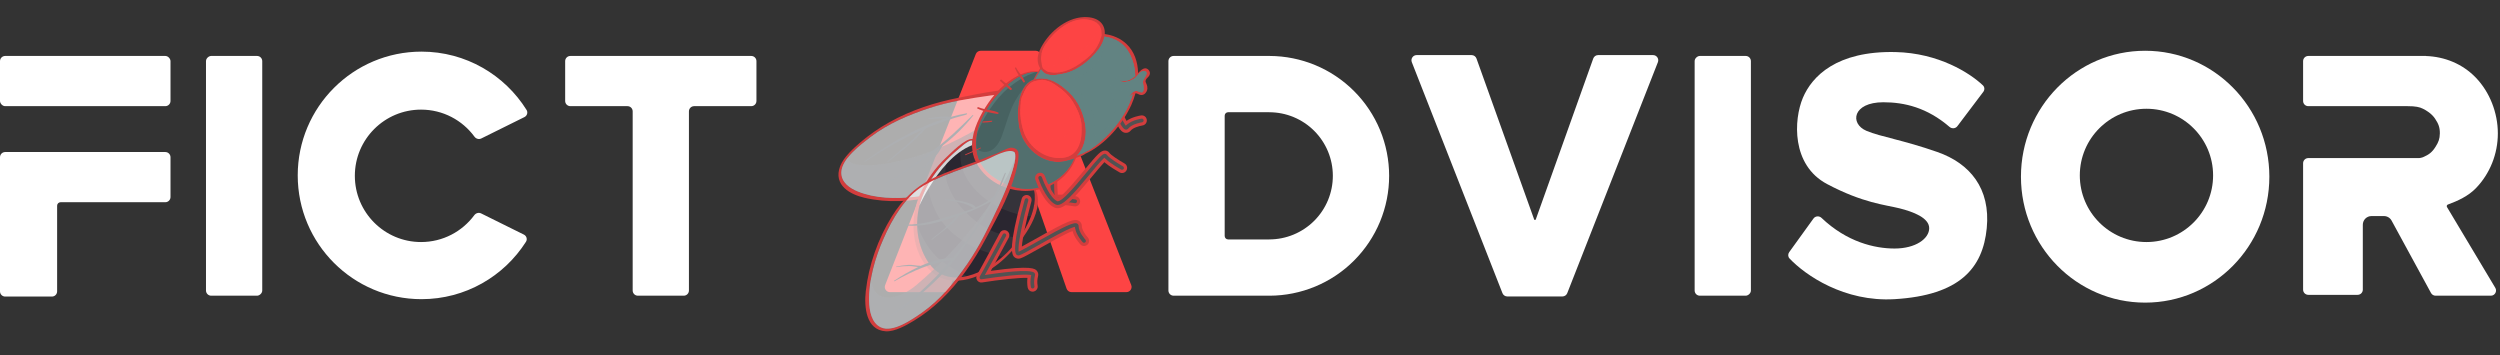 <svg width="197" height="28" viewBox="0 0 197 28" fill="none" xmlns="http://www.w3.org/2000/svg">
    <rect x="0" y="0" width="197" height="28" fill="#333333" stroke="none"/>
    <g clip-path="url(#clip0_10080_746)">
        <path d="M77.274 4C77.106 4 76.955 4.103 76.893 4.26L69.751 22.462C69.645 22.73 69.843 23.02 70.131 23.02H74.458C74.632 23.02 74.787 22.91 74.844 22.745L79.381 9.701C79.403 9.639 79.489 9.639 79.51 9.701L84.047 22.745C84.105 22.91 84.26 23.02 84.434 23.02H88.76C89.049 23.02 89.246 22.73 89.141 22.462L81.998 4.26C81.937 4.103 81.786 4 81.618 4H77.274Z" fill="#FD4444"/>
        <rect y="4.409" width="13.436" height="3.956" rx="0.409" fill="white"/>
        <path d="M123.118 23.361C123.287 23.361 123.438 23.258 123.499 23.102L130.642 4.9C130.747 4.631 130.55 4.341 130.261 4.341H125.932C125.759 4.341 125.605 4.45 125.547 4.613L121.02 17.29C120.998 17.351 120.913 17.351 120.891 17.29L116.347 4.612C116.288 4.449 116.134 4.341 115.962 4.341H111.632C111.344 4.341 111.146 4.631 111.251 4.9L118.394 23.102C118.456 23.258 118.607 23.361 118.775 23.361H123.118Z" fill="white"/>
        <rect x="16.232" y="23.301" width="18.892" height="4.433" rx="0.409" transform="rotate(-90 16.232 23.301)" fill="white"/>
        <rect x="133.538" y="23.301" width="18.892" height="4.433" rx="0.409" transform="rotate(-90 133.538 23.301)" fill="white"/>
        <path d="M156.285 7.236L154.24 9.944C154.093 10.138 153.81 10.161 153.625 10.002C151.859 8.48 150.073 8.058 148.406 8.058C145.981 8.058 145.743 9.743 147.076 10.309C148.202 10.786 149.941 11.025 152.669 11.98C155.226 12.875 156.863 14.844 156.556 17.981C156.249 21.119 154.442 23.267 149.293 23.574C145.334 23.81 142.262 21.688 141.014 20.367C140.885 20.231 140.879 20.023 140.988 19.871L142.901 17.221C143.05 17.014 143.352 16.994 143.537 17.171C145.528 19.067 147.715 19.584 149.293 19.584C150.964 19.584 152.021 18.8 152.021 17.981C152.021 17.163 150.759 16.686 149.668 16.413C148.577 16.14 146.803 16.003 143.973 14.503C141.143 13.003 141.347 9.422 142.063 7.717C142.78 6.012 144.723 4 149.361 4.102C152.771 4.178 155.233 5.757 156.253 6.726C156.395 6.861 156.403 7.08 156.285 7.236Z" fill="white"/>
        <path d="M44.944 4.409C44.718 4.409 44.535 4.592 44.535 4.818V7.956C44.535 8.182 44.718 8.365 44.944 8.365H49.446C49.672 8.365 49.855 8.548 49.855 8.774V22.892C49.855 23.118 50.038 23.301 50.264 23.301H53.879C54.105 23.301 54.288 23.118 54.288 22.892V8.774C54.288 8.548 54.471 8.365 54.697 8.365H59.199C59.425 8.365 59.608 8.182 59.608 7.956V4.818C59.608 4.592 59.425 4.409 59.199 4.409H44.944Z" fill="white"/>
        <path d="M0.409 11.98C0.183 11.98 0 12.163 0 12.389V22.96C0 23.186 0.183 23.369 0.409 23.369H4.092C4.318 23.369 4.501 23.186 4.501 22.96V16.208C4.501 16.057 4.623 15.935 4.774 15.935H13.027C13.252 15.935 13.436 15.752 13.436 15.526V12.389C13.436 12.163 13.252 11.98 13.027 11.98H0.409Z" fill="white"/>
        <path d="M37.375 16.957C37.5 16.789 37.725 16.724 37.913 16.817L41.282 18.486C41.493 18.591 41.573 18.853 41.447 19.052C39.716 21.77 36.675 23.574 33.214 23.574C27.827 23.574 23.461 19.207 23.461 13.821C23.461 8.435 27.827 4.068 33.214 4.068C36.706 4.068 39.77 5.904 41.493 8.663C41.617 8.862 41.536 9.122 41.326 9.226L37.926 10.911C37.738 11.004 37.512 10.939 37.388 10.77C36.438 9.477 34.907 8.638 33.18 8.638C30.298 8.638 27.962 10.974 27.962 13.855C27.962 16.737 30.298 19.073 33.18 19.073C34.899 19.073 36.425 18.24 37.375 16.957Z" fill="white"/>
        <path fill-rule="evenodd" clip-rule="evenodd" d="M92.072 22.892C92.072 23.118 92.255 23.301 92.481 23.301H100.018C100.029 23.301 100.04 23.301 100.052 23.301C101.281 23.297 102.497 23.052 103.633 22.582C104.779 22.107 105.82 21.412 106.697 20.534C107.574 19.657 108.27 18.616 108.745 17.47C109.219 16.324 109.464 15.096 109.464 13.855C109.464 12.615 109.219 11.386 108.745 10.24C108.27 9.094 107.574 8.053 106.697 7.176C105.82 6.299 104.779 5.603 103.633 5.128C102.497 4.658 101.281 4.414 100.052 4.409C100.04 4.409 100.029 4.409 100.018 4.409H92.481C92.255 4.409 92.072 4.592 92.072 4.818V22.892ZM100.018 8.842H96.778C96.627 8.842 96.505 8.964 96.505 9.115V18.595C96.505 18.746 96.627 18.868 96.778 18.868H100.018V18.866C100.676 18.866 101.327 18.736 101.935 18.484C102.543 18.232 103.095 17.863 103.561 17.398C104.026 16.933 104.395 16.38 104.647 15.773C104.899 15.165 105.028 14.513 105.028 13.855C105.028 13.197 104.899 12.546 104.647 11.938C104.395 11.33 104.026 10.777 103.561 10.312C103.095 9.847 102.543 9.478 101.935 9.226C101.327 8.974 100.676 8.845 100.018 8.845V8.842Z" fill="white"/>
        <path fill-rule="evenodd" clip-rule="evenodd" d="M169.038 23.847C174.443 23.847 178.825 19.404 178.825 13.923C178.825 8.443 174.443 4 169.038 4C163.633 4 159.251 8.443 159.251 13.923C159.251 19.404 163.633 23.847 169.038 23.847ZM169.14 19.073C172.041 19.073 174.392 16.721 174.392 13.821C174.392 10.921 172.041 8.57 169.14 8.57C166.24 8.57 163.889 10.921 163.889 13.821C163.889 16.721 166.24 19.073 169.14 19.073Z" fill="white"/>
        <path d="M181.484 4.818C181.484 4.592 181.668 4.409 181.894 4.409H191.169V4.414C192.646 4.468 194.041 5.028 195.091 6.114C196.197 7.259 196.83 8.894 196.83 10.513C196.83 12.132 196.208 13.685 195.102 14.829C194.501 15.451 193.686 15.826 192.894 16.117C192.813 16.147 192.779 16.243 192.823 16.317L196.63 22.682C196.793 22.954 196.596 23.301 196.279 23.301H191.924C191.774 23.301 191.636 23.219 191.564 23.088L188.456 17.382C188.336 17.163 188.107 17.026 187.857 17.026H186.872C186.496 17.026 186.19 17.332 186.19 17.709V22.824C186.19 23.05 186.007 23.233 185.781 23.233H181.894C181.668 23.233 181.484 23.05 181.484 22.824V12.866C181.484 12.64 181.666 12.457 181.892 12.457C183.654 12.457 190.534 12.457 190.623 12.457C190.726 12.457 190.93 12.389 190.93 12.389C191.408 12.184 191.651 11.994 191.919 11.57C192.151 11.206 192.255 10.945 192.26 10.513C192.266 10.04 192.148 9.748 191.885 9.354C191.617 8.952 191.203 8.706 190.93 8.569C190.657 8.433 190.351 8.365 189.703 8.365C189.145 8.365 183.468 8.365 181.89 8.365C181.664 8.365 181.484 8.182 181.484 7.956V4.818Z" fill="white"/>
        <g clip-path="url(#clip1_10080_746)">
            <path d="M66.203 13.097C66.472 12.38 67.279 11.66 67.829 11.19C68.52 10.605 69.265 10.089 70.053 9.649C71.806 8.662 73.694 8.067 75.543 7.702C77.442 7.327 79.564 6.842 81.403 7.113C81.707 7.159 81.982 7.235 82.159 7.351C82.185 7.384 82.207 7.42 82.225 7.458C82.305 7.618 82.26 7.838 82.163 8.05C82.163 8.052 82.163 8.052 82.159 8.053C81.983 8.309 81.708 8.57 81.569 8.71C81.483 8.799 81.396 8.891 81.309 8.98C81.224 9.089 81.147 9.186 81.084 9.255C80.717 9.661 80.352 10.073 79.997 10.492C79.287 11.334 78.589 12.195 77.834 12.99C76.641 14.245 75.326 15.004 73.789 15.416C71.898 15.925 69.894 15.998 68.121 15.585C67.032 15.331 65.631 14.617 66.203 13.097ZM67.59 15.091C68.919 15.636 70.578 15.691 72.085 15.513C73.628 15.329 75.469 14.905 76.822 13.747C77.733 12.967 78.521 12.02 79.31 11.08C79.717 10.577 80.139 10.08 80.57 9.606C80.917 9.225 82.151 8.146 82.004 7.602C81.775 7.343 81.025 7.342 80.68 7.335C79.796 7.318 78.904 7.405 78.003 7.533C76.421 7.759 74.802 8.007 73.23 8.521C71.657 9.035 70.01 9.718 68.594 10.798C67.843 11.373 66.326 12.508 66.296 13.575C66.274 14.39 66.994 14.845 67.591 15.09L67.59 15.091Z" fill="#D33D3D"/>
            <path opacity="0.6" d="M66.297 13.573C66.328 12.506 67.844 11.371 68.596 10.796C70.012 9.716 71.651 9.039 73.232 8.518C74.812 7.998 76.423 7.756 78.005 7.531C78.905 7.403 79.798 7.315 80.683 7.332C81.026 7.339 81.775 7.34 82.006 7.6C82.153 8.144 80.919 9.223 80.572 9.604C80.141 10.077 79.719 10.574 79.312 11.077C78.523 12.018 77.734 12.966 76.824 13.744C75.471 14.903 73.631 15.33 72.087 15.511C70.58 15.689 68.923 15.635 67.592 15.088C66.995 14.845 66.275 14.39 66.297 13.573Z" fill="white"/>
            <g style="mix-blend-mode:multiply" opacity="0.6">
                <path d="M67.591 15.09C66.994 14.845 66.274 14.39 66.297 13.573C66.307 13.189 66.515 12.794 66.807 12.42C66.809 12.429 66.807 12.439 66.81 12.448C66.891 12.838 67.334 12.949 67.674 12.988C68.844 13.12 70.107 12.867 71.245 12.59C73.614 12.013 75.898 10.859 77.975 9.588C79.035 8.939 80.096 8.277 81.132 7.591C81.236 7.521 81.339 7.45 81.443 7.38C81.68 7.416 81.9 7.479 82.006 7.6C82.153 8.143 80.919 9.222 80.572 9.604C80.141 10.077 79.719 10.574 79.312 11.077C78.523 12.017 77.734 12.966 76.824 13.744C75.471 14.903 73.631 15.329 72.087 15.51C70.579 15.691 68.92 15.636 67.591 15.09Z" fill="#AFB1B4"/>
            </g>
            <path d="M68.16 12.755C68.128 12.778 68.091 12.745 68.127 12.718C70.037 11.323 72.219 10.033 74.518 9.327C74.362 9.334 74.207 9.334 74.055 9.338C73.754 9.345 73.437 9.403 73.14 9.357C73.092 9.35 73.142 9.298 73.172 9.299C73.455 9.312 73.739 9.218 74.022 9.203C74.339 9.188 74.621 9.16 74.934 9.208C75.34 9.097 75.749 9.002 76.16 8.93C76.259 8.913 76.192 9.022 76.133 9.037C75.047 9.317 73.982 9.679 72.948 10.121C72.088 11.113 71.019 11.938 69.992 12.745C69.955 12.774 69.898 12.748 69.945 12.709C70.494 12.248 71.013 11.76 71.573 11.312C71.972 10.992 72.281 10.594 72.65 10.252C71.083 10.95 69.581 11.788 68.16 12.755Z" fill="#ADAFB2"/>
            <path d="M69.772 14.494C69.718 14.523 69.686 14.469 69.741 14.439C71.011 13.739 72.195 12.78 73.381 11.948C74.582 11.103 75.583 10.107 76.626 9.083C76.653 9.057 76.728 9.054 76.689 9.105C75.993 9.984 75.192 10.773 74.305 11.454C74.185 11.588 74.113 11.762 74.02 11.915C73.909 12.097 73.757 12.265 73.622 12.428C73.326 12.775 72.994 13.089 72.633 13.367C72.605 13.388 72.563 13.369 72.598 13.339C72.969 13.009 73.312 12.649 73.624 12.261C73.757 12.1 73.86 11.89 73.978 11.701C73.91 11.751 73.844 11.801 73.774 11.851C72.49 12.756 71.171 13.776 69.772 14.494Z" fill="#ADAFB2"/>
            <path d="M90.367 9.435C90.353 9.33 90.298 9.235 90.214 9.171C90.13 9.108 90.025 9.08 89.92 9.095C89.799 9.113 89.216 9.211 88.772 9.525C88.465 8.985 87.934 7.642 87.64 6.894C87.285 5.996 87.079 5.475 86.944 5.271C86.897 5.194 86.83 5.132 86.75 5.092C86.671 5.052 86.581 5.035 86.492 5.043C86.177 5.069 85.583 5.507 84.061 8.98C84.02 9.077 84.018 9.187 84.056 9.286C84.093 9.384 84.168 9.463 84.263 9.507C84.359 9.549 84.469 9.551 84.567 9.512C84.665 9.473 84.745 9.396 84.788 9.299C85.391 7.919 86.066 6.606 86.442 6.058C86.567 6.351 86.732 6.771 86.893 7.175L86.901 7.196C87.962 9.884 88.242 10.404 88.666 10.466C88.747 10.477 88.829 10.467 88.905 10.437C88.981 10.406 89.048 10.356 89.099 10.291C89.275 10.072 89.762 9.928 90.027 9.888C90.099 9.878 90.167 9.848 90.224 9.801C90.281 9.755 90.323 9.693 90.348 9.624C90.369 9.563 90.376 9.499 90.367 9.435Z" fill="#D33D3D"/>
            <path d="M84.292 9.082C85.768 5.712 86.335 5.315 86.509 5.298C86.553 5.294 86.597 5.302 86.636 5.322C86.675 5.342 86.708 5.373 86.731 5.411C86.85 5.594 87.066 6.128 87.404 6.99C87.751 7.865 88.327 9.329 88.632 9.783L88.71 9.9L88.818 9.809C89.225 9.462 89.881 9.359 89.954 9.348C89.973 9.345 89.992 9.346 90.01 9.351C90.029 9.356 90.046 9.364 90.061 9.376C90.076 9.387 90.089 9.402 90.098 9.418C90.108 9.435 90.114 9.453 90.116 9.472C90.121 9.51 90.11 9.549 90.087 9.579C90.064 9.61 90.03 9.631 89.993 9.637C89.985 9.638 89.204 9.756 88.902 10.133C88.879 10.163 88.849 10.186 88.814 10.2C88.779 10.214 88.741 10.219 88.704 10.214C88.418 10.172 88.095 9.531 87.136 7.1L87.127 7.079C86.926 6.568 86.716 6.038 86.586 5.755L86.503 5.578L86.376 5.727C85.977 6.196 85.141 7.864 84.556 9.197C84.549 9.214 84.538 9.23 84.524 9.244C84.51 9.257 84.494 9.267 84.476 9.274C84.458 9.281 84.439 9.285 84.421 9.284C84.402 9.284 84.383 9.28 84.366 9.272C84.331 9.256 84.305 9.227 84.291 9.191C84.277 9.155 84.278 9.115 84.293 9.08L84.292 9.082Z" fill="#525252"/>
            <path d="M85.109 15.93C85.127 15.825 85.104 15.717 85.043 15.631C84.983 15.544 84.891 15.485 84.787 15.467C84.569 15.43 83.859 15.317 83.349 15.336C83.318 14.992 83.312 14.371 83.309 13.86C83.288 11.393 83.213 10.291 82.573 10.091C81.699 9.819 80.262 10.676 79.983 10.849C79.895 10.908 79.833 10.998 79.809 11.1C79.784 11.203 79.799 11.311 79.852 11.402C79.907 11.492 79.996 11.556 80.098 11.58C80.201 11.603 80.309 11.585 80.399 11.528C80.939 11.191 81.865 10.767 82.288 10.844C82.491 11.161 82.509 13.191 82.515 13.873C82.529 15.522 82.557 15.894 82.817 16.088C82.872 16.129 82.936 16.156 83.003 16.168C83.07 16.179 83.139 16.175 83.205 16.155C83.388 16.101 84.099 16.164 84.649 16.259C84.742 16.275 84.837 16.257 84.918 16.209C84.999 16.161 85.061 16.085 85.093 15.996C85.1 15.974 85.105 15.952 85.109 15.93Z" fill="#D33D3D"/>
            <path d="M80.116 11.066C80.7 10.702 81.859 10.136 82.497 10.335C82.992 10.489 83.039 11.833 83.056 13.865C83.062 14.476 83.067 15.173 83.112 15.492L83.129 15.609L83.247 15.598C83.741 15.555 84.582 15.693 84.744 15.72C84.763 15.722 84.781 15.729 84.797 15.739C84.814 15.749 84.828 15.762 84.84 15.778C84.851 15.794 84.859 15.812 84.863 15.831C84.867 15.85 84.868 15.87 84.864 15.889C84.861 15.908 84.854 15.927 84.843 15.943C84.833 15.959 84.819 15.974 84.803 15.985C84.787 15.996 84.769 16.003 84.75 16.007C84.731 16.011 84.711 16.011 84.692 16.008C84.359 15.951 83.429 15.822 83.133 15.911C83.105 15.92 83.076 15.922 83.047 15.917C83.018 15.912 82.991 15.9 82.968 15.882C82.806 15.761 82.779 15.345 82.767 13.87C82.752 12.057 82.692 10.884 82.445 10.642L82.422 10.62L82.392 10.609C81.826 10.452 80.665 11.065 80.266 11.315C80.25 11.325 80.232 11.331 80.213 11.334C80.195 11.337 80.176 11.336 80.157 11.332C80.12 11.323 80.088 11.3 80.068 11.267C80.057 11.248 80.05 11.227 80.049 11.206C80.047 11.184 80.05 11.162 80.058 11.142C80.068 11.111 80.089 11.084 80.116 11.066Z" fill="#525252"/>
            <path d="M73.417 21.422C71.776 19.95 71.632 17.174 72.524 15.243C73.015 14.168 73.71 13.201 74.57 12.395C74.862 12.124 76.066 10.878 76.619 10.955C76.623 10.957 76.628 10.955 76.633 10.955C76.798 9.794 77.485 8.63 78.128 7.763C78.877 6.753 80.416 5.441 81.804 5.628C81.857 5.546 81.909 5.464 81.965 5.385C81.715 4.98 81.705 4.484 81.917 3.996C82.499 2.665 83.936 1.389 85.436 1.347C86.564 1.316 87.104 1.911 87.056 2.684C87.692 2.77 88.293 3.017 88.766 3.466C89.399 4.065 89.661 4.898 89.682 5.763C89.822 5.608 89.926 5.495 90.117 5.409C90.414 5.275 90.728 5.654 90.576 5.931C90.544 5.989 90.503 6.043 90.455 6.089C90.096 6.429 90.356 6.5 90.404 6.815C90.439 7.041 90.393 7.183 90.244 7.357C90.203 7.4 90.153 7.434 90.098 7.457C90.043 7.479 89.984 7.489 89.924 7.487C89.816 7.482 89.709 7.423 89.61 7.38C89.568 7.362 89.522 7.353 89.476 7.352C89.391 7.665 89.281 7.972 89.149 8.268C88.463 9.784 87.092 11.393 85.538 12.11C85.324 12.266 85.083 12.337 84.805 12.438L84.786 12.444C84.224 13.909 82.985 14.745 81.622 14.983C82.405 16.803 80.239 19.395 79.003 20.505C77.562 21.798 75.041 22.882 73.417 21.422Z" fill="#D33D3D"/>
            <path d="M85.608 1.539C84.317 1.414 83.079 2.481 82.402 3.479C82.079 3.957 81.941 4.528 82.098 5.075C82.105 5.252 82.155 5.406 82.349 5.51C82.424 5.574 82.509 5.625 82.6 5.662C82.611 5.658 82.623 5.657 82.634 5.659C83.785 5.945 84.968 5.199 85.809 4.449C86.237 4.068 86.602 3.515 86.737 2.991C86.793 2.889 86.813 2.77 86.793 2.654C86.821 2.095 86.508 1.627 85.608 1.539Z" fill="#FD4444"/>
            <g style="mix-blend-mode:multiply" opacity="0.5">
                <path d="M82.35 5.511C82.156 5.406 82.106 5.252 82.099 5.075C82.091 5.049 82.087 5.022 82.081 4.996C82.201 5.122 82.37 5.204 82.606 5.214C83.056 5.233 83.557 4.937 83.946 4.741C84.495 4.463 85.043 4.143 85.497 3.718C85.92 3.321 86.778 2.374 86.329 1.749C86.678 1.955 86.809 2.285 86.792 2.654C86.812 2.769 86.792 2.888 86.736 2.991C86.601 3.514 86.236 4.068 85.808 4.448C84.966 5.199 83.784 5.944 82.633 5.658C82.621 5.657 82.61 5.658 82.599 5.661C82.508 5.625 82.424 5.574 82.35 5.511Z" fill="#FD4444"/>
            </g>
            <g style="mix-blend-mode:screen">
                <path d="M85.636 1.677C84.806 1.701 84.061 2.122 83.428 2.647C82.961 3.037 82.331 3.653 82.064 4.299C82.118 4.005 82.234 3.724 82.403 3.477C83.079 2.478 84.318 1.411 85.609 1.537C85.989 1.574 86.264 1.68 86.453 1.83C86.195 1.722 85.917 1.67 85.636 1.677Z" fill="#FD4444"/>
            </g>
            <path d="M85.718 11.868C85.724 11.865 85.732 11.863 85.739 11.862C85.747 11.862 85.755 11.863 85.762 11.866C87.277 10.928 88.741 9.227 89.258 7.413C89.149 7.48 89.048 7.56 88.958 7.653C89.099 7.409 89.277 7.169 89.524 7.165L89.522 7.171C89.548 7.17 89.576 7.172 89.601 7.172C89.653 7.181 89.703 7.199 89.75 7.225C89.768 7.234 89.789 7.237 89.809 7.233C89.824 7.239 89.84 7.244 89.853 7.253C90.181 7.399 90.132 6.862 90.083 6.651C90.031 6.428 90.076 6.288 90.212 6.114C90.224 6.099 90.232 6.081 90.237 6.063C90.377 5.835 90.429 5.622 90.144 5.602C89.841 5.581 89.641 5.994 89.44 6.149C89.122 6.395 88.538 6.609 88.21 6.329C88.288 6.345 88.367 6.358 88.446 6.366C88.829 6.418 89.173 6.235 89.453 5.989C89.445 5.36 89.287 4.744 88.991 4.193C88.557 3.386 87.832 2.997 87.03 2.888C86.967 3.219 86.807 3.572 86.541 3.92C85.861 4.808 84.769 5.676 83.627 5.839C83.177 5.935 82.576 5.991 82.259 5.723C82.174 5.65 82.098 5.568 82.033 5.476C81.996 5.53 81.963 5.587 81.929 5.641C81.919 5.654 81.914 5.67 81.913 5.686C81.909 5.686 81.905 5.686 81.901 5.686C81.79 5.864 81.684 6.045 81.587 6.229C81.606 6.225 81.624 6.219 81.647 6.216C82.681 6.025 83.489 6.58 84.22 7.259C85.017 8 85.452 9.034 85.553 10.116C85.617 10.808 85.411 11.752 84.862 12.263C85.157 12.154 85.443 12.022 85.718 11.868Z" fill="#628382"/>
            <path d="M85.718 11.868C85.724 11.865 85.732 11.863 85.739 11.862C85.747 11.862 85.755 11.863 85.762 11.866C87.277 10.928 88.741 9.227 89.258 7.413C89.149 7.48 89.048 7.56 88.958 7.653C89.099 7.409 89.277 7.169 89.524 7.165L89.522 7.171C89.548 7.17 89.576 7.172 89.601 7.172C89.653 7.181 89.703 7.199 89.75 7.225C89.768 7.234 89.789 7.237 89.809 7.233C89.824 7.239 89.84 7.244 89.853 7.253C90.181 7.399 90.132 6.862 90.083 6.651C90.031 6.428 90.076 6.288 90.212 6.114C90.224 6.099 90.232 6.081 90.237 6.063C90.377 5.835 90.429 5.622 90.144 5.602C89.841 5.581 89.641 5.994 89.44 6.149C89.122 6.395 88.538 6.609 88.21 6.329C88.288 6.345 88.367 6.358 88.446 6.366C88.829 6.418 89.173 6.235 89.453 5.989C89.445 5.36 89.287 4.744 88.991 4.193C88.557 3.386 87.832 2.997 87.03 2.888C86.967 3.219 86.807 3.572 86.541 3.92C85.861 4.808 84.769 5.676 83.627 5.839C83.177 5.935 82.576 5.991 82.259 5.723C82.174 5.65 82.098 5.568 82.033 5.476C81.996 5.53 81.963 5.587 81.929 5.641C81.919 5.654 81.914 5.67 81.913 5.686C81.909 5.686 81.905 5.686 81.901 5.686C81.79 5.864 81.684 6.045 81.587 6.229C81.606 6.225 81.624 6.219 81.647 6.216C82.681 6.025 83.489 6.58 84.22 7.259C85.017 8 85.452 9.034 85.553 10.116C85.617 10.808 85.411 11.752 84.862 12.263C85.157 12.154 85.443 12.022 85.718 11.868Z" fill="#628382"/>
            <g style="mix-blend-mode:color-dodge" opacity="0.6">
                <path d="M89.827 5.906C89.541 6.18 88.786 6.856 88.428 6.44C88.757 6.525 89.185 6.348 89.441 6.149C89.643 5.994 89.842 5.582 90.145 5.603C90.182 5.604 90.218 5.613 90.252 5.627C90.098 5.673 89.954 5.784 89.827 5.906Z" fill="#628382"/>
            </g>
            <g style="mix-blend-mode:multiply" opacity="0.4">
                <path d="M85.551 10.113C85.45 9.034 85.015 7.999 84.218 7.257C83.488 6.578 82.679 6.022 81.645 6.213C81.624 6.217 81.607 6.223 81.585 6.227C81.683 6.04 81.788 5.862 81.899 5.684C81.903 5.684 81.907 5.684 81.911 5.684C81.912 5.668 81.917 5.652 81.927 5.639C81.961 5.584 81.994 5.528 82.031 5.474C82.096 5.565 82.172 5.648 82.257 5.721C82.575 5.989 83.174 5.935 83.625 5.837C84.767 5.673 85.859 4.806 86.539 3.918C86.805 3.569 86.965 3.217 87.028 2.886C87.83 2.995 88.555 3.383 88.989 4.191C89.285 4.742 89.444 5.358 89.452 5.987C89.172 6.233 88.828 6.416 88.445 6.364C88.366 6.356 88.287 6.343 88.209 6.327C88.216 6.333 88.223 6.339 88.231 6.344C88.047 6.321 87.873 6.341 87.789 6.537C87.648 6.871 88.111 7.098 88.349 7.141C88.582 7.185 88.822 7.174 89.051 7.109C89.222 7.065 89.387 6.998 89.562 6.957C89.65 6.939 89.737 6.927 89.809 6.865C89.954 6.741 89.868 6.603 89.89 6.443C89.929 6.154 90.157 5.983 90.349 5.789C90.332 5.886 90.295 5.978 90.239 6.059C90.234 6.078 90.226 6.095 90.214 6.111C90.078 6.284 90.033 6.424 90.085 6.648C90.135 6.858 90.183 7.396 89.855 7.249C89.841 7.244 89.826 7.236 89.811 7.23C89.791 7.233 89.77 7.23 89.752 7.221C89.706 7.196 89.655 7.178 89.603 7.168C89.577 7.167 89.549 7.166 89.524 7.167L89.526 7.162C89.279 7.165 89.101 7.406 88.96 7.649C89.05 7.557 89.151 7.476 89.261 7.409C88.744 9.222 87.279 10.925 85.764 11.862C85.757 11.859 85.749 11.858 85.742 11.858C85.734 11.859 85.727 11.861 85.72 11.865C85.445 12.018 85.158 12.149 84.862 12.257C85.41 11.752 85.615 10.805 85.551 10.113ZM86.256 10.662C86.987 10.528 87.599 9.748 87.811 9.062C87.921 8.708 87.917 8.329 87.802 7.978C87.674 7.553 87.308 6.839 87.613 6.414C87.985 5.899 89.038 5.875 88.991 5.066C88.977 4.864 88.923 4.668 88.831 4.489C88.661 3.867 88.194 3.241 87.563 3.239C87.2 3.237 87.034 3.495 86.959 3.835C86.79 4.601 86.393 5.113 85.782 5.6C85.478 5.84 85.188 5.959 84.853 6.12C84.745 6.173 84.614 6.236 84.558 6.353C84.432 6.62 84.638 6.843 84.827 7.014C85.306 7.444 85.69 7.971 85.954 8.562C86.266 9.263 86.338 9.795 86.154 10.543C86.149 10.558 86.148 10.574 86.151 10.59C86.154 10.605 86.161 10.62 86.171 10.632C86.182 10.643 86.195 10.652 86.21 10.658C86.224 10.663 86.24 10.665 86.256 10.662Z" fill="#628382"/>
            </g>
            <path d="M85.216 9.813C85.156 9.172 84.877 8.579 84.549 8.04C84.199 7.466 83.637 6.999 83.083 6.633C82.795 6.438 82.461 6.32 82.114 6.29C81.978 6.298 81.844 6.32 81.712 6.356C81.436 6.399 81.171 6.521 81.023 6.745C80.98 6.787 80.939 6.832 80.9 6.879C80.776 7.098 80.666 7.325 80.57 7.558C80.567 7.565 80.554 7.571 80.543 7.573C80.27 8.446 80.4 9.574 80.653 10.339C81.086 11.647 82.41 12.603 83.786 12.433C85.113 12.27 85.309 10.808 85.216 9.813Z" fill="#FD4444"/>
            <g style="mix-blend-mode:multiply" opacity="0.5">
                <path d="M80.652 10.339C80.465 9.756 80.377 9.143 80.393 8.529C80.623 9.39 81.077 10.184 81.864 10.641C82.678 11.114 83.856 11.107 84.373 10.21C84.861 9.365 84.587 8.216 84.029 7.49C83.88 7.298 83.713 7.12 83.531 6.959C83.926 7.265 84.293 7.624 84.549 8.04C84.876 8.579 85.156 9.172 85.215 9.813C85.308 10.808 85.111 12.271 83.786 12.433C82.409 12.604 81.086 11.647 80.652 10.339Z" fill="#FD4444"/>
            </g>
            <g style="mix-blend-mode:screen">
                <path d="M83.137 6.921C82.248 6.532 81.264 6.715 80.698 7.57C80.593 7.73 80.504 7.9 80.432 8.077C80.455 7.906 80.492 7.738 80.543 7.574C80.554 7.572 80.567 7.566 80.57 7.558C80.665 7.326 80.775 7.1 80.899 6.882C80.938 6.835 80.979 6.79 81.022 6.748C81.17 6.523 81.435 6.402 81.711 6.359C81.843 6.323 81.977 6.301 82.113 6.293C82.46 6.323 82.794 6.441 83.082 6.636C83.637 6.999 84.199 7.466 84.548 8.043C84.876 8.582 85.155 9.175 85.215 9.816C85.225 9.931 85.232 10.047 85.234 10.169C85.119 8.8 84.45 7.496 83.137 6.921Z" fill="#FD4444"/>
            </g>
            <path d="M84.63 12.5C84.429 12.575 84.224 12.638 84.016 12.687C82.425 13.113 80.758 11.881 80.349 10.269C80.069 9.162 80.092 6.799 81.386 6.294C81.405 6.285 81.425 6.278 81.444 6.271C81.543 6.067 81.652 5.869 81.771 5.678C80.409 5.635 79.105 6.84 78.325 7.825C77.324 9.091 76.554 10.828 77.097 12.436C77.497 13.616 78.728 14.349 79.835 14.711C81.645 15.3 83.893 14.309 84.63 12.5Z" fill="#628382"/>
            <path d="M84.63 12.5C84.429 12.575 84.224 12.638 84.016 12.687C82.425 13.113 80.758 11.881 80.349 10.269C80.069 9.162 80.092 6.799 81.386 6.294C81.405 6.285 81.425 6.278 81.444 6.271C81.543 6.067 81.652 5.869 81.771 5.678C80.409 5.635 79.105 6.84 78.325 7.825C77.324 9.091 76.554 10.828 77.097 12.436C77.497 13.616 78.728 14.349 79.835 14.711C81.645 15.3 83.893 14.309 84.63 12.5Z" fill="#476261"/>
            <g style="mix-blend-mode:color-dodge" opacity="0.6">
                <path d="M80.785 6.028C80.474 6.2 80.173 6.389 79.883 6.596C79.31 7.017 78.799 7.521 78.369 8.09C77.808 8.82 77.35 9.624 77.01 10.481C77.21 9.514 77.726 8.585 78.326 7.826C79.07 6.887 80.289 5.75 81.582 5.683C81.326 5.819 81.04 5.884 80.785 6.028Z" fill="#628382"/>
            </g>
            <g style="mix-blend-mode:multiply" opacity="0.4">
                <path d="M77.1 12.434C77.016 12.182 76.961 11.921 76.938 11.656C76.996 11.739 77.07 11.809 77.156 11.861C77.242 11.913 77.339 11.947 77.439 11.96C78.207 12.066 78.684 11.414 78.931 10.761C79.293 9.806 79.502 8.82 80.01 7.919C80.184 7.609 80.382 7.314 80.604 7.037C80.103 7.972 80.145 9.456 80.35 10.268C80.759 11.879 82.426 13.11 84.017 12.685C84.225 12.636 84.43 12.573 84.63 12.498C83.892 14.307 81.646 15.298 79.839 14.707C78.731 14.347 77.499 13.614 77.1 12.434Z" fill="#628382"/>
            </g>
            <path d="M78.838 20.375C80.184 19.271 81.871 16.848 81.483 15.013C81.484 15.009 81.485 15.006 81.487 15.003C79.738 15.25 77.826 14.511 76.923 12.816C76.629 12.268 76.555 11.674 76.62 11.079C76.614 11.079 76.607 11.079 76.601 11.077C76.325 10.989 75.574 11.72 75.389 11.872C75.002 12.194 74.638 12.543 74.299 12.915C73.598 13.678 73.043 14.566 72.665 15.533C72.019 17.159 72.169 19.155 73.114 20.611C74.535 22.799 77.199 21.72 78.838 20.375Z" fill="#2A2630"/>
            <g style="mix-blend-mode:multiply" opacity="0.3">
                <path d="M81.241 17.049C80.261 16.953 79.311 16.66 78.448 16.186C76.76 15.248 75.287 13.458 75.766 11.539C76.058 11.293 76.423 11.02 76.599 11.076C76.604 11.078 76.611 11.079 76.617 11.078C76.552 11.673 76.627 12.265 76.921 12.815C77.823 14.51 79.736 15.249 81.484 15.002C81.482 15.005 81.481 15.008 81.481 15.012C81.617 15.649 81.502 16.355 81.241 17.049Z" fill="#525252"/>
            </g>
            <g style="mix-blend-mode:multiply" opacity="0.3">
                <path d="M79.011 20.227C78.942 20.21 78.878 20.194 78.825 20.182C77.941 19.973 77.084 19.676 76.293 19.221C75.231 18.612 74.294 17.802 73.745 16.68C73.418 16.01 73.165 15.248 73.159 14.489C73.474 13.92 73.857 13.392 74.298 12.915C74.417 12.788 74.537 12.663 74.659 12.538C73.849 14.732 76.169 17.248 77.984 18.118C78.718 18.466 79.508 18.68 80.318 18.748C79.939 19.289 79.501 19.785 79.011 20.227Z" fill="#525252"/>
            </g>
            <g style="mix-blend-mode:multiply" opacity="0.3">
                <path d="M73.791 20.227C74.279 20.703 74.907 21.051 75.491 21.387C75.711 21.514 75.935 21.642 76.163 21.765C75.022 22.022 73.884 21.798 73.113 20.612C72.575 19.782 72.296 18.778 72.274 17.764C72.63 18.674 73.086 19.536 73.791 20.227Z" fill="#525252"/>
            </g>
            <path d="M88.793 13.365C88.825 13.276 88.824 13.179 88.792 13.09C88.759 13.002 88.697 12.928 88.615 12.882C88.127 12.609 87.534 12.211 87.428 12.053C87.389 11.996 87.338 11.95 87.279 11.916C87.219 11.883 87.153 11.865 87.085 11.863C86.761 11.849 86.503 12.12 85.454 13.392C85.021 13.917 83.727 15.485 83.372 15.6C82.995 15.395 82.542 14.482 82.335 13.878C82.318 13.828 82.291 13.783 82.257 13.743C82.222 13.704 82.18 13.673 82.133 13.65C82.086 13.627 82.035 13.614 81.983 13.612C81.931 13.609 81.879 13.617 81.83 13.635C81.732 13.672 81.652 13.747 81.606 13.842C81.56 13.937 81.552 14.046 81.584 14.147C81.692 14.458 82.268 16.028 83.118 16.366C83.741 16.615 84.493 15.806 86.063 13.903C86.389 13.508 86.784 13.028 87.024 12.781C87.409 13.117 88.031 13.477 88.225 13.586C88.316 13.637 88.425 13.649 88.526 13.62C88.628 13.59 88.714 13.522 88.765 13.429C88.776 13.408 88.786 13.387 88.793 13.365Z" fill="#D33D3D"/>
            <path d="M81.826 13.965C81.833 13.944 81.845 13.925 81.86 13.91C81.876 13.894 81.894 13.882 81.915 13.875C81.933 13.868 81.952 13.866 81.971 13.867C81.989 13.868 82.008 13.873 82.025 13.882C82.042 13.89 82.057 13.901 82.07 13.915C82.082 13.929 82.092 13.945 82.099 13.963C82.251 14.408 82.767 15.614 83.305 15.849L83.335 15.863L83.367 15.859C83.712 15.828 84.496 14.954 85.65 13.554C86.589 12.415 86.874 12.109 87.073 12.118C87.103 12.119 87.131 12.127 87.156 12.141C87.182 12.155 87.204 12.175 87.22 12.2C87.393 12.456 88.197 12.941 88.492 13.107C88.509 13.117 88.523 13.129 88.535 13.144C88.546 13.159 88.555 13.176 88.56 13.194C88.566 13.213 88.567 13.232 88.565 13.251C88.562 13.27 88.556 13.289 88.547 13.305C88.538 13.322 88.525 13.337 88.511 13.349C88.496 13.361 88.479 13.37 88.46 13.375C88.442 13.38 88.423 13.382 88.404 13.38C88.385 13.378 88.367 13.372 88.351 13.363C88.206 13.281 87.468 12.86 87.112 12.514L87.027 12.429L86.94 12.509C86.706 12.726 86.263 13.263 85.872 13.739C84.58 15.305 83.698 16.32 83.215 16.127C82.594 15.88 82.05 14.711 81.826 14.06C81.815 14.029 81.815 13.996 81.826 13.965Z" fill="#525252"/>
            <path d="M85.799 19.118C85.824 19.048 85.829 18.974 85.815 18.902C85.8 18.83 85.766 18.764 85.717 18.71C85.536 18.513 85.249 18.094 85.25 17.813C85.251 17.73 85.231 17.649 85.191 17.578C85.151 17.506 85.093 17.446 85.023 17.404C84.655 17.187 84.11 17.413 81.593 18.834L81.573 18.844C81.192 19.059 80.801 19.28 80.52 19.428C80.572 18.765 80.876 17.322 81.275 15.869C81.289 15.819 81.293 15.765 81.287 15.713C81.281 15.661 81.264 15.611 81.239 15.565C81.213 15.519 81.179 15.479 81.138 15.447C81.096 15.415 81.049 15.391 80.999 15.378C80.898 15.351 80.79 15.366 80.699 15.419C80.607 15.472 80.54 15.558 80.51 15.66C79.505 19.315 79.692 20.027 79.918 20.249C79.983 20.311 80.063 20.354 80.15 20.373C80.238 20.392 80.329 20.387 80.413 20.358C80.647 20.28 81.135 20.008 81.976 19.534C82.675 19.138 83.934 18.429 84.512 18.204C84.66 18.727 85.051 19.171 85.134 19.261C85.18 19.311 85.239 19.348 85.304 19.368C85.369 19.389 85.438 19.392 85.505 19.377C85.572 19.363 85.634 19.332 85.685 19.286C85.737 19.241 85.776 19.183 85.799 19.118Z" fill="#D33D3D"/>
            <path d="M80.753 15.726C80.764 15.689 80.789 15.658 80.822 15.639C80.855 15.62 80.894 15.614 80.931 15.623C80.967 15.633 80.998 15.658 81.016 15.691C81.026 15.707 81.032 15.726 81.034 15.745C81.036 15.763 81.035 15.783 81.029 15.801C80.642 17.204 80.242 19.028 80.258 19.642L80.263 19.837L80.438 19.752C80.718 19.615 81.214 19.336 81.693 19.066L81.712 19.054C83.989 17.77 84.643 17.476 84.892 17.624C84.924 17.643 84.95 17.67 84.968 17.703C84.986 17.736 84.996 17.774 84.995 17.811C84.992 18.293 85.523 18.878 85.529 18.884C85.555 18.912 85.569 18.95 85.568 18.988C85.567 19.027 85.55 19.064 85.522 19.091C85.494 19.118 85.456 19.132 85.418 19.131C85.379 19.13 85.343 19.114 85.316 19.085C85.266 19.03 84.822 18.537 84.724 18.011L84.698 17.873L84.564 17.915C84.041 18.075 82.669 18.851 81.851 19.31C81.045 19.765 80.541 20.046 80.334 20.114C80.293 20.129 80.248 20.133 80.205 20.123C80.162 20.114 80.123 20.093 80.091 20.063C79.965 19.941 79.776 19.274 80.752 15.727L80.753 15.726Z" fill="#525252"/>
            <path d="M81.749 22.719C81.774 22.649 81.779 22.574 81.764 22.502C81.724 22.26 81.734 22.012 81.796 21.773C81.818 21.697 81.821 21.617 81.804 21.54C81.787 21.462 81.751 21.391 81.698 21.332C81.571 21.185 81.307 20.883 78.074 21.346C78.594 20.4 79.396 18.905 79.492 18.724C79.53 18.654 79.546 18.574 79.539 18.496C79.532 18.417 79.501 18.342 79.452 18.281C79.403 18.22 79.337 18.174 79.262 18.151C79.187 18.128 79.107 18.128 79.031 18.151C78.931 18.182 78.846 18.252 78.795 18.345C78.244 19.373 77.159 21.386 76.994 21.647C76.953 21.712 76.931 21.788 76.931 21.865C76.931 21.942 76.953 22.017 76.994 22.082C77.036 22.146 77.094 22.197 77.164 22.228C77.234 22.259 77.311 22.27 77.386 22.258C78.701 22.05 80.325 21.869 80.963 21.897C80.932 22.155 80.939 22.415 80.984 22.67C81.002 22.755 81.047 22.832 81.112 22.889C81.177 22.945 81.259 22.979 81.345 22.984C81.431 22.99 81.517 22.967 81.589 22.919C81.662 22.871 81.717 22.8 81.746 22.718L81.749 22.719Z" fill="#D33D3D"/>
            <path d="M77.607 21.672L77.859 21.635C80.011 21.316 81.307 21.27 81.509 21.502C81.533 21.528 81.55 21.561 81.558 21.596C81.566 21.632 81.564 21.669 81.554 21.704C81.481 21.982 81.468 22.271 81.515 22.554C81.519 22.573 81.52 22.592 81.517 22.611C81.513 22.63 81.507 22.648 81.496 22.664C81.486 22.681 81.473 22.695 81.457 22.706C81.442 22.717 81.424 22.725 81.406 22.73C81.387 22.734 81.368 22.735 81.349 22.731C81.33 22.728 81.312 22.721 81.296 22.711C81.28 22.701 81.266 22.688 81.255 22.672C81.244 22.656 81.237 22.639 81.233 22.62C81.186 22.351 81.188 22.075 81.237 21.806L81.261 21.673L81.126 21.656C80.566 21.584 78.761 21.784 77.348 22.008C77.32 22.011 77.293 22.007 77.268 21.995C77.244 21.984 77.223 21.965 77.208 21.942C77.193 21.919 77.185 21.892 77.185 21.865C77.185 21.837 77.193 21.81 77.207 21.786C77.376 21.518 78.466 19.498 79.018 18.468C79.027 18.451 79.039 18.436 79.054 18.424C79.069 18.412 79.086 18.402 79.104 18.397C79.122 18.391 79.141 18.389 79.16 18.391C79.179 18.393 79.197 18.398 79.213 18.407C79.23 18.416 79.245 18.428 79.257 18.443C79.269 18.458 79.278 18.475 79.284 18.493C79.289 18.512 79.291 18.531 79.289 18.55C79.287 18.569 79.281 18.588 79.272 18.605C79.167 18.8 78.235 20.539 77.732 21.448L77.607 21.672Z" fill="#525252"/>
            <g style="mix-blend-mode:color-dodge" opacity="0.8">
                <path d="M73.227 14.761C72.937 15.226 72.677 15.709 72.448 16.207C72.506 15.978 72.578 15.753 72.664 15.534C73.043 14.567 73.597 13.679 74.298 12.915C74.636 12.542 74.998 12.192 75.384 11.87C75.571 11.719 76.322 10.988 76.596 11.074C76.602 11.076 76.608 11.077 76.614 11.077C76.601 11.2 76.594 11.323 76.593 11.446C75.147 12.005 73.978 13.517 73.227 14.761Z" fill="white"/>
            </g>
            <path d="M68.224 22.944C68.454 20.888 69.19 18.814 70.277 17.057C71.158 15.634 72.272 14.597 73.787 13.921C74.745 13.492 75.744 13.154 76.728 12.794C77.22 12.614 77.706 12.42 78.19 12.22C78.272 12.186 78.384 12.149 78.509 12.111C78.618 12.06 78.727 12.01 78.836 11.96C79.008 11.875 79.331 11.705 79.617 11.639L79.621 11.636C79.841 11.632 80.051 11.685 80.166 11.842C80.194 11.88 80.218 11.92 80.239 11.962C80.283 12.199 80.259 12.524 80.195 12.866C79.818 14.926 78.677 16.934 77.707 18.76C76.763 20.538 75.601 22.25 74.138 23.64C73.493 24.259 72.784 24.806 72.022 25.27C71.421 25.634 70.513 26.152 69.787 26.106C68.246 26.007 68.082 24.205 68.224 22.944ZM72.629 24.645C74.061 23.653 75.214 22.24 76.204 20.816C77.193 19.392 77.951 17.81 78.682 16.249C79.097 15.362 79.475 14.462 79.757 13.524C79.866 13.16 80.116 12.37 79.965 12.011C79.532 11.606 78.161 12.408 77.707 12.597C77.143 12.833 76.561 13.049 75.978 13.244C74.879 13.641 73.772 14.035 72.775 14.634C71.292 15.525 70.3 17.265 69.619 18.806C68.955 20.309 68.446 22.079 68.484 23.727C68.501 24.466 68.663 25.435 69.395 25.784C70.352 26.245 71.867 25.173 72.629 24.645Z" fill="#D33D3D"/>
            <path opacity="0.6" d="M68.485 23.729C68.447 22.079 68.956 20.309 69.62 18.808C70.301 17.266 71.293 15.527 72.775 14.636C73.772 14.037 74.879 13.642 75.976 13.244C76.559 13.049 77.141 12.833 77.705 12.597C78.16 12.407 79.53 11.605 79.963 12.011C80.115 12.371 79.865 13.161 79.755 13.525C79.473 14.464 79.095 15.364 78.68 16.249C77.949 17.81 77.187 19.399 76.201 20.816C75.216 22.233 74.059 23.653 72.627 24.646C71.865 25.173 70.35 26.246 69.393 25.786C68.664 25.436 68.502 24.468 68.485 23.729Z" fill="white"/>
            <g style="mix-blend-mode:multiply" opacity="0.6">
                <path d="M69.395 25.786C68.663 25.436 68.502 24.468 68.485 23.729C68.476 23.158 68.522 22.587 68.624 22.024C68.648 22.167 68.682 22.309 68.725 22.448C69.268 24.19 71.204 23.312 72.176 22.49C73.976 20.972 75.61 19.265 77.051 17.397C78.181 15.919 79.348 14.252 80.004 12.462C79.97 12.833 79.831 13.276 79.757 13.524C79.475 14.463 79.097 15.362 78.682 16.248C77.951 17.809 77.19 19.398 76.204 20.815C75.218 22.232 74.062 23.652 72.629 24.644C71.867 25.173 70.352 26.245 69.395 25.786Z" fill="#AFB1B4"/>
            </g>
            <path d="M69.922 25.039C71.79 23.751 73.483 22.219 74.957 20.485C73.357 20.716 71.902 21.35 70.496 22.158C70.45 22.184 70.427 22.14 70.47 22.113C71.071 21.71 71.699 21.352 72.351 21.041C72.124 21.028 71.905 20.965 71.675 20.964C71.326 20.962 70.977 20.99 70.632 21.046C70.594 21.052 70.619 21.01 70.642 21.005C70.956 20.937 71.274 20.892 71.594 20.871C71.906 20.849 72.185 20.944 72.493 20.943C72.517 20.942 72.526 20.951 72.527 20.962C73.341 20.602 74.197 20.351 75.067 20.317C75.074 20.315 75.08 20.314 75.087 20.314C75.091 20.316 75.096 20.314 75.101 20.314C76.266 18.924 77.286 17.418 78.144 15.817C77.926 15.98 77.654 16.095 77.436 16.211C76.843 16.527 76.214 16.763 75.58 16.982C75.035 17.779 74.169 18.27 73.453 18.881C73.424 18.906 73.379 18.886 73.415 18.852C73.725 18.563 74.08 18.33 74.395 18.045C74.741 17.731 75.052 17.391 75.371 17.053L75.305 17.076C74.066 17.495 72.674 17.927 71.36 17.755C71.311 17.748 71.362 17.696 71.392 17.696C72.617 17.715 73.832 17.357 74.991 16.991C75.52 16.824 76.14 16.644 76.731 16.407C76.07 15.954 75.255 15.88 74.482 15.759C74.437 15.752 74.482 15.704 74.511 15.705C75.064 15.747 75.597 15.772 76.128 15.939C76.346 16.007 76.765 16.105 76.887 16.342C77.444 16.105 77.966 15.815 78.35 15.428L78.351 15.425C78.65 14.843 78.926 14.25 79.176 13.649C79.187 13.619 79.275 13.599 79.26 13.643C78.488 15.987 76.914 18.149 75.475 20.125C74.044 22.088 71.988 23.785 69.963 25.084C69.921 25.115 69.874 25.073 69.922 25.039Z" fill="#ADAFB2"/>
            <path d="M80.641 6.483C80.402 6.135 80.146 5.767 79.979 5.377C79.962 5.336 80.049 5.287 80.068 5.326C80.26 5.713 80.596 6.017 80.764 6.413C80.788 6.469 80.676 6.533 80.641 6.483Z" fill="#D33D3D"/>
            <path d="M79.605 7.084C79.327 6.862 79.061 6.626 78.807 6.377C78.756 6.325 78.88 6.24 78.923 6.281C79.181 6.527 79.49 6.718 79.729 6.982C79.782 7.041 79.655 7.125 79.605 7.084Z" fill="#D33D3D"/>
            <path d="M77.017 8.548C76.95 8.514 77.052 8.427 77.102 8.449C77.605 8.663 78.175 8.646 78.674 8.874C78.743 8.905 78.647 8.987 78.6 8.98C78.08 8.898 77.489 8.785 77.017 8.548Z" fill="#D33D3D"/>
            <path d="M77.49 9.559C77.716 9.556 77.937 9.521 78.162 9.51C78.235 9.505 78.166 9.598 78.123 9.607C77.895 9.64 77.665 9.658 77.435 9.662C77.355 9.661 77.438 9.561 77.49 9.559Z" fill="#D33D3D"/>
            <path d="M76.083 12.156C76.478 11.988 76.866 11.811 77.257 11.635C77.309 11.611 77.319 11.674 77.275 11.697C76.89 11.893 76.487 12.055 76.09 12.223C76.027 12.253 76.036 12.176 76.083 12.156Z" fill="#D33D3D"/>
        </g>
    </g>
    <defs>
        <clipPath id="clip0_10080_746">
            <rect width="197" height="28" fill="white"/>
        </clipPath>
        <clipPath id="clip1_10080_746">
            <rect width="28.797" height="21.598" fill="white" transform="matrix(-0.334 0.943 0.943 0.334 72.103 -3.554)"/>
        </clipPath>
    </defs>
</svg>
